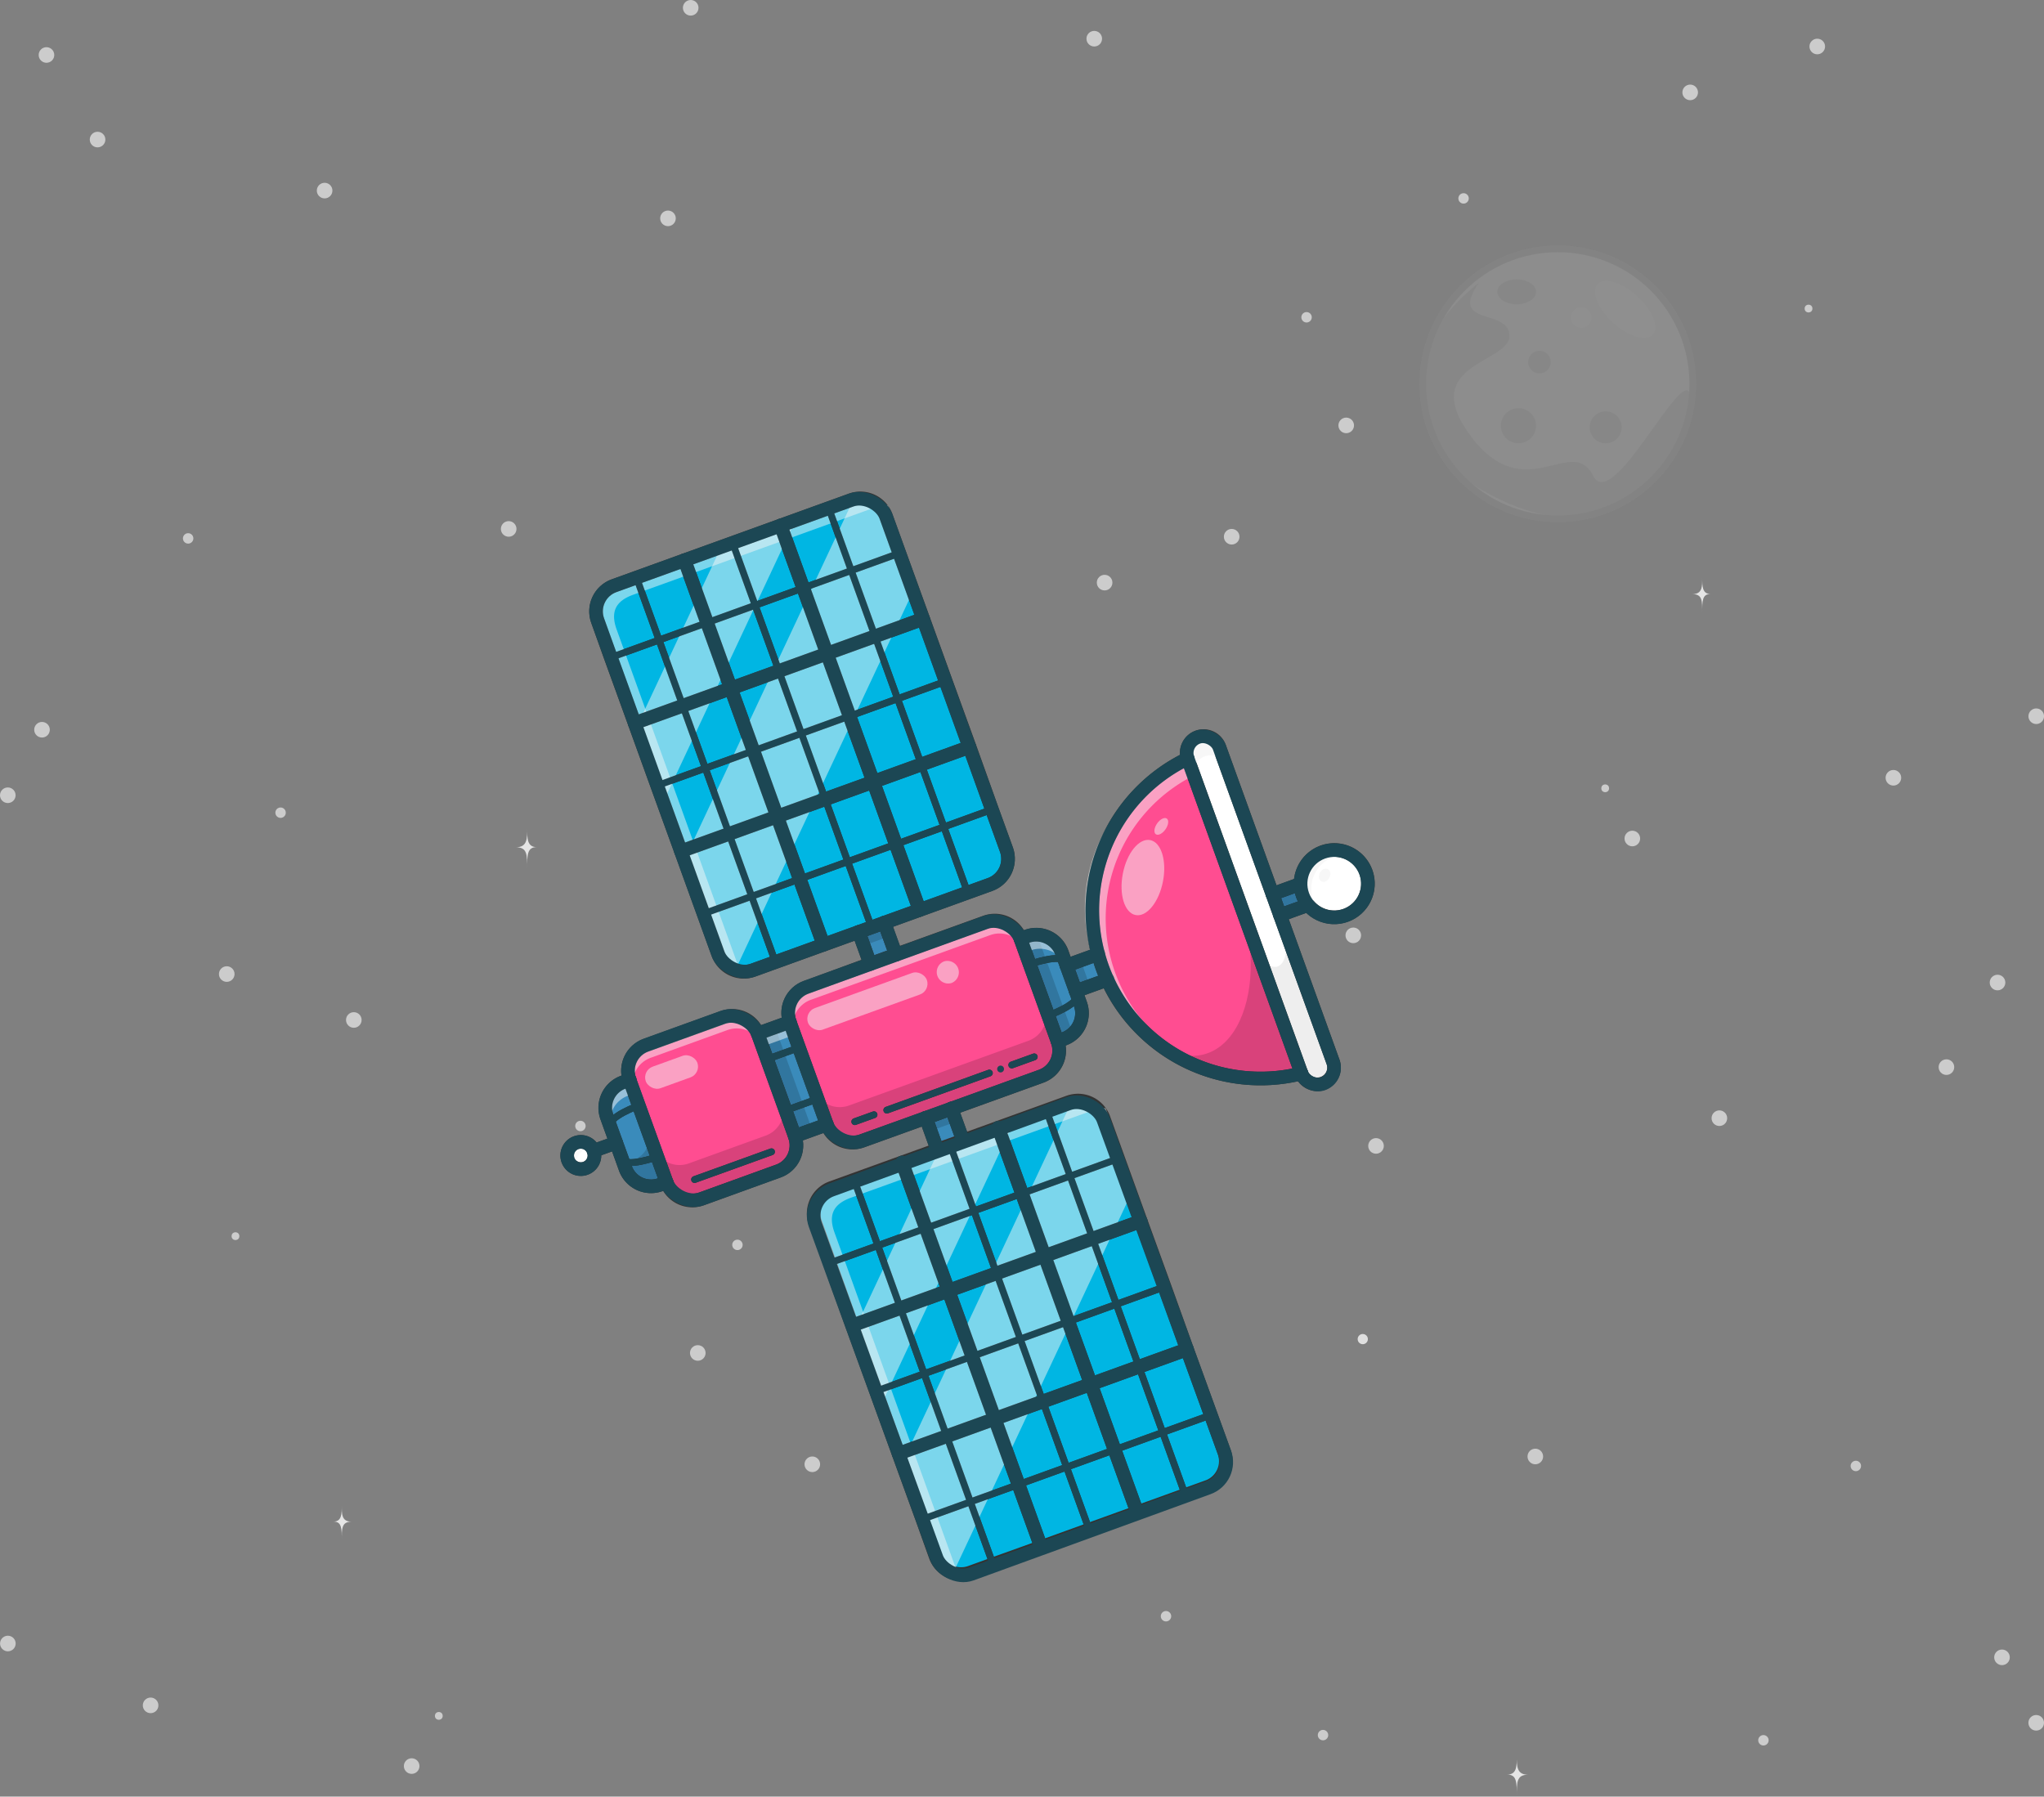 <svg xmlns="http://www.w3.org/2000/svg" viewBox="0 0 600 527.4">
  <rect x="0" y="0" width="600" height="527.4" fill="#808080" stroke="none"/>
  <defs>
    <style>
      .cls-3,.cls-5{opacity:.15}
      .cls-13,.cls-14,.cls-18,.cls-19{fill:none;stroke-linecap:round;stroke-linejoin:round}
      .cls-14,.cls-19{stroke-width:2px}
      .cls-5,.cls-9{fill:#fff}
      .cls-7{opacity:.75}
      .cls-7,.cls-8{fill:#e5e5e5}
      .cls-10{fill:#3a8bbb}
      .cls-11{fill:#ff4d91}
      .cls-12{fill:#00b6e3}
      .cls-13,.cls-14{stroke:#333}
      .cls-13,.cls-18{stroke-width:4px}
      .cls-15,.cls-17{fill:#f7f7f7}
      .cls-15{opacity:.5}
      .cls-18,.cls-19{stroke:#1c4754}
    </style>
  </defs>
  <g id="back">
    <g opacity=".2">
      <circle cx="457.28" cy="112.68" r="39.63" fill="#c4c4c4"/>
      <ellipse class="cls-3" cx="445.21" cy="85.67" rx="5.7" ry="3.67"/>
      <circle class="cls-3" cx="451.9" cy="106.3" r="3.34"/>
      <circle class="cls-3" cx="445.73" cy="124.98" r="5.17"/>
      <circle class="cls-3" cx="471.34" cy="125.45" r="4.71"/>
      <path class="cls-3" d="M542.83 118.87c-9.36 13.2 8.59 7.51 8.84 15.69s-27.25 8.17-11.39 29.48 29.73-.74 35.92 11.64 30.27-41.53 28.64-19.82c-8.92 30.8-34.22 44.84-70.88 17.71-17.47-27.24-4.67-43.67 8.87-54.7z" transform="translate(-108.56 -36.06)"/>
      <circle cx="457.28" cy="112.68" r="39.63" stroke-width="2" stroke="#939393" fill="none" stroke-linecap="round" stroke-linejoin="round"/>
      <ellipse class="cls-5" cx="585.62" cy="126.93" rx="5.26" ry="10.96" transform="rotate(-47.58 490.408 232.029)"/>
      <circle class="cls-5" cx="464.16" cy="93.22" r="3.02"/>
    </g>
    <circle cx="400.03" cy="393.1" r="1.5" opacity=".75" fill="#fff"/>
    <circle class="cls-7" cx="533.44" cy="13.65" r="2.29"/>
    <circle class="cls-7" cx="555.79" cy="228.32" r="2.29"/>
    <circle class="cls-7" cx="706.27" cy="246.26" r="2.29" transform="rotate(-33.32 591.838 409.618)"/>
    <circle class="cls-7" cx="13.64" cy="16.14" r="2.29"/>
    <circle class="cls-7" cx="28.64" cy="40.97" r="2.29"/>
    <circle class="cls-7" cx="202.75" cy="2.29" r="2.29"/>
    <circle class="cls-7" cx="95.29" cy="55.95" r="2.29"/>
    <circle class="cls-7" cx="196.08" cy="64.1" r="2.29"/>
    <circle class="cls-7" cx="321.21" cy="11.36" r="2.29"/>
    <circle class="cls-7" cx="429.62" cy="58.24" r="1.53"/>
    <circle class="cls-7" cx="496.14" cy="27.12" r="2.29"/>
    <circle class="cls-7" cx="471.19" cy="231.41" r="1.14"/>
    <circle class="cls-7" cx="479.16" cy="246.15" r="2.29"/>
    <circle class="cls-7" cx="530.88" cy="90.58" r="1.14"/>
    <circle class="cls-7" cx="55.23" cy="158.05" r="1.53"/>
    <circle class="cls-7" cx="82.36" cy="238.57" r="1.53"/>
    <circle class="cls-7" cx="2.29" cy="233.45" r="2.29"/>
    <circle class="cls-7" cx="12.33" cy="214.22" r="2.29"/>
    <circle class="cls-7" cx="383.53" cy="93.14" r="1.53"/>
    <circle class="cls-7" cx="395.17" cy="124.88" r="2.29"/>
    <path class="cls-8" d="M266.1 284.74c-2.81 0-2.8 2.26-2.8 6.43 0-4.18.09-6.39-3.31-6.39 3.4 0 3.31-2.61 3.31-5.52 0 2.91 0 5.48 2.8 5.48zM610.68 210.43c-2.46 0-2.45 2-2.45 5.63 0-3.65.08-5.59-2.9-5.59 3 0 2.9-2.29 2.9-4.83.01 2.54.01 4.79 2.45 4.79z" transform="translate(-108.56 -36.06)"/>
    <circle class="cls-7" cx="361.55" cy="157.56" r="2.29"/>
    <circle class="cls-7" cx="149.32" cy="155.27" r="2.29"/>
    <circle class="cls-7" cx="257.73" cy="202.15" r="1.53"/>
    <circle class="cls-7" cx="324.25" cy="171.03" r="2.29"/>
    <circle class="cls-7" cx="211.64" cy="237.05" r="1.53"/>
    <circle class="cls-7" cx="66.56" cy="285.94" r="2.29"/>
    <circle class="cls-7" cx="44.21" cy="500.62" r="2.29"/>
    <circle class="cls-7" cx="110.85" cy="518.56" r="2.29" transform="rotate(-56.68 23.117 601.136)"/>
    <circle class="cls-7" cx="586.36" cy="288.43" r="2.29"/>
    <circle class="cls-7" cx="571.36" cy="313.26" r="2.29"/>
    <circle class="cls-7" cx="397.25" cy="274.58" r="2.29"/>
    <circle class="cls-7" cx="504.71" cy="328.25" r="2.29"/>
    <circle class="cls-7" cx="403.92" cy="336.39" r="2.29"/>
    <circle class="cls-7" cx="278.79" cy="283.65" r="2.29"/>
    <circle class="cls-7" cx="170.38" cy="330.54" r="1.53"/>
    <circle class="cls-7" cx="103.86" cy="299.42" r="2.29"/>
    <circle class="cls-7" cx="128.81" cy="503.71" r="1.14"/>
    <circle class="cls-7" cx="120.84" cy="518.44" r="2.29"/>
    <circle class="cls-7" cx="69.12" cy="362.88" r="1.14"/>
    <circle class="cls-7" cx="544.77" cy="430.34" r="1.53"/>
    <circle class="cls-7" cx="517.64" cy="510.87" r="1.53"/>
    <circle class="cls-7" cx="597.71" cy="505.74" r="2.29"/>
    <circle class="cls-7" cx="587.67" cy="486.52" r="2.29"/>
    <circle class="cls-7" cx="216.47" cy="365.44" r="1.53"/>
    <circle class="cls-7" cx="204.83" cy="397.17" r="2.29"/>
    <path class="cls-8" d="M551 557c2.81 0 2.8 2.26 2.8 6.43 0-4.18-.09-6.39 3.31-6.39-3.4 0-3.31-2.61-3.31-5.52.02 2.94.02 5.48-2.8 5.48zM206.44 482.73c2.46 0 2.45 2 2.45 5.63 0-3.65-.08-5.59 2.9-5.59-3 0-2.9-2.29-2.9-4.83-.01 2.54-.01 4.79-2.45 4.79z" transform="translate(-108.56 -36.06)"/>
    <circle class="cls-7" cx="238.45" cy="429.85" r="2.29"/>
    <circle class="cls-7" cx="450.68" cy="427.56" r="2.29"/>
    <circle class="cls-7" cx="342.27" cy="474.45" r="1.53"/>
    <circle class="cls-7" cx="275.75" cy="443.33" r="2.29"/>
    <circle class="cls-7" cx="388.36" cy="509.35" r="1.53"/>
  </g>
  <g id="satellite">
    <g id="color">
      <path class="cls-9" d="M496.86 286.16a9.88 9.88 0 1 1-4.39 15.41 9.79 9.79 0 0 1-2.12-5.87 9.86 9.86 0 0 1 6.51-9.54z" transform="translate(-108.56 -36.06)"/>
      <path class="cls-10" d="M489.82 295.71h.53a9.79 9.79 0 0 0 2.12 5.87l-.41.33-7.74 2.8-2.24-6.19z" transform="translate(-108.56 -36.06)"/>
      <path class="cls-9" d="M490.6 351.18l-33.39-92.43a4.94 4.94 0 0 1 6.74-6.15 4.89 4.89 0 0 1 2.55 2.79l15.58 43.12 2.24 6.19 15.58 43.12a4.94 4.94 0 0 1-9.29 3.36z" transform="translate(-108.56 -36.06)"/>
      <path class="cls-11" d="M457.21 258.75l33.39 92.43a49.39 49.39 0 0 1-57.28-28.06c-.44-1-.84-2-1.22-3.05s-.72-2.08-1-3.13a49.39 49.39 0 0 1 26.11-58.19z" transform="translate(-108.56 -36.06)"/>
      <path class="cls-10" d="M431 316.1h.13c.36 1.27.78 2.54 1.23 3.8s.94 2.5 1.48 3.71l-.12.05-9.41 3.4-2.72-7.52zM424.67 328l1 2.82a8 8 0 0 1-4.8 10.18l-1.88.68-2.72-7.52s9.41-3.4 8.39-6.22z" transform="translate(-108.56 -36.06)"/>
      <path class="cls-10" d="M424.33 327l.34.94c1 2.82-8.39 6.22-8.39 6.22l-5.44-15s9.41-3.4 10.42-.58l.34.94z" transform="translate(-108.56 -36.06)"/>
      <path class="cls-10" d="M420.25 315.74l1 2.82c-1-2.82-10.42.58-10.42.58l-2.72-7.52 1.88-.68a8 8 0 0 1 10.26 4.8z" transform="translate(-108.56 -36.06)"/>
      <path class="cls-12" d="M464 451.46l3.91 10.82a8 8 0 0 1-4.81 10.24l-6.58 2.38-6.63-18.34z" transform="translate(-108.56 -36.06)"/>
      <path class="cls-12" transform="rotate(-19.86 296.27 736.454)" d="M445.92 434.12h15v20.5h-15z"/>
      <path class="cls-12" transform="rotate(-19.86 289.464 717.66)" d="M439.12 415.81h15v19.5h-15z"/>
      <path class="cls-12" d="M334.84 358.5l6.97 19.28-14.11 5.09-6.96-19.28 14.1-5.09z"/>
      <path class="cls-12" transform="rotate(-19.86 275.861 680.015)" d="M425.54 378.19h14.99v19.5h-14.99z"/>
      <path class="cls-12" d="M432.53 364.46l4.25 11.76-14.1 5.09-7-19.28 6.57-2.38a8 8 0 0 1 10.28 4.81zM399.74 273.71l4.26 11.75a8 8 0 0 1-4.81 10.24l-6.58 2.38-7-19.28z" transform="translate(-108.56 -36.06)"/>
      <path class="cls-12" transform="rotate(-19.86 232.178 559.128)" d="M381.87 257.33h15v19.5h-15z"/>
      <path class="cls-12" transform="rotate(-19.86 225.4 540.339)" d="M375.07 238.02h15v20.5h-15z"/>
      <path class="cls-12" transform="rotate(-19.86 218.599 521.516)" d="M368.28 219.71h15v19.5h-15z"/>
      <path class="cls-12" transform="rotate(-19.86 211.798 502.694)" d="M361.48 200.4h15v20.5h-15z"/>
      <path class="cls-12" d="M368.65 187.65l3.91 10.82-14.11 5.1-6.63-18.34 6.58-2.38a8 8 0 0 1 10.25 4.8z" transform="translate(-108.56 -36.06)"/>
      <path class="cls-11" d="M416.27 334.19l2.72 7.52a8 8 0 0 1-4.81 10.29l-26.33 9.51-7.52 2.72-18.81 6.77a8 8 0 0 1-10.24-4.81l-2.72-7.52-5.44-15-2.72-7.52a8 8 0 0 1 4.81-10.24L364 319l7.52-2.72 26.33-9.51a8 8 0 0 1 10.24 4.81l2.72 7.52z" transform="translate(-108.56 -36.06)"/>
      <path class="cls-12" transform="rotate(-19.86 254.947 666.316)" d="M404.63 363.97h15.01v20.5h-15.01z"/>
      <path class="cls-12" transform="rotate(-19.86 261.753 685.11)" d="M411.43 383.28h15.01v19.5h-15.01z"/>
      <path class="cls-12" d="M320.74 363.59l6.96 19.28-14.11 5.1-6.96-19.28 14.11-5.1z"/>
      <path class="cls-12" transform="rotate(-19.86 275.355 722.755)" d="M425.02 420.91h15v19.5h-15z"/>
      <path class="cls-12" transform="rotate(-19.86 282.156 741.578)" d="M431.81 439.22h15v20.5h-15z"/>
      <path class="cls-12" transform="rotate(-19.86 288.934 760.367)" d="M438.61 458.53h15v19.5h-15z"/>
      <path class="cls-12" transform="rotate(-19.86 224.87 583.046)" d="M374.56 280.74h15v20.5h-15z"/>
      <path class="cls-12" transform="rotate(-19.86 218.064 564.252)" d="M367.76 262.43h15v19.5h-15z"/>
      <path class="cls-12" transform="rotate(-19.86 211.292 545.434)" d="M360.97 243.12h15v20.5h-15z"/>
      <path class="cls-12" transform="rotate(-19.86 204.49 526.611)" d="M354.17 224.81h15v19.5h-15z"/>
      <path class="cls-12" transform="rotate(-19.86 197.69 507.789)" d="M347.37 205.5h15V226h-15z"/>
      <path class="cls-12" transform="rotate(-19.86 190.883 488.994)" d="M340.58 187.19h15v19.5h-15z"/>
      <path class="cls-12" transform="rotate(-19.86 274.825 765.462)" d="M424.5 463.62h15v19.5h-15z"/>
      <path class="cls-12" transform="rotate(-19.86 268.048 746.673)" d="M417.71 444.31h15v20.5h-15z"/>
      <path class="cls-12" transform="rotate(-19.86 261.247 727.85)" d="M410.91 426h15v19.5h-15z"/>
      <path class="cls-12" d="M306.63 368.69l6.96 19.28-14.11 5.1-6.95-19.29 14.1-5.09z"/>
      <path class="cls-12" transform="rotate(-19.86 247.644 690.205)" d="M397.33 388.38h14.99v19.5h-14.99z"/>
      <path class="cls-12" d="M293.03 331.07l6.97 19.28-14.1 5.09-6.96-19.28 3.75-1.35 10.34-3.74zM262.96 247.84l6.97 19.28-10.35 3.74-3.76 1.35-6.97-19.28 14.11-5.09z"/>
      <path class="cls-12" transform="rotate(-19.86 203.956 569.347)" d="M353.65 267.53h15v19.5h-15z"/>
      <path class="cls-12" transform="rotate(-19.86 197.183 550.529)" d="M346.86 248.22h15v20.5h-15z"/>
      <path class="cls-12" transform="rotate(-19.86 190.382 531.706)" d="M340.06 229.91h15v19.5h-15z"/>
      <path class="cls-12" transform="rotate(-19.86 183.575 512.912)" d="M333.27 210.6h15v20.5h-15z"/>
      <path class="cls-12" transform="rotate(-19.86 176.774 494.09)" d="M326.47 192.29h15v19.5h-15z"/>
      <path class="cls-10" d="M279.29 325.4l3.4 9.41-3.75 1.35-3.77 1.37-3.4-9.41 7.52-2.72zM259.58 270.86l3.4 9.4-7.52 2.72-3.4-9.41 3.76-1.36 3.76-1.35z"/>
      <path class="cls-12" d="M278.94 336.16l6.96 19.28-14.11 5.11-6.97-19.29 10.35-3.73 3.77-1.37z"/>
      <path class="cls-12" transform="rotate(-19.86 233.53 695.329)" d="M383.21 393.48h15.01v19.5h-15.01z"/>
      <path class="cls-12" d="M292.53 373.78l6.95 19.29-14.1 5.1-6.97-19.29 14.12-5.1z"/>
      <path class="cls-12" transform="rotate(-19.86 247.138 732.945)" d="M396.8 431.1h15v19.5h-15z"/>
      <path class="cls-12" transform="rotate(-20 252.65 751.32)" d="M403.6 449.41h15v20.5h-15z"/>
      <path class="cls-12" transform="rotate(-19.86 260.717 770.557)" d="M410.39 468.72h15v19.5h-15z"/>
      <path class="cls-12" d="M248.85 252.93l6.97 19.28-3.76 1.36-10.35 3.74-6.96-19.28 14.1-5.1z"/>
      <path class="cls-12" transform="rotate(-19.86 189.847 574.442)" d="M339.55 272.62h15v19.5h-15z"/>
      <path class="cls-12" transform="rotate(-19.86 183.046 555.619)" d="M332.75 253.31h15v20.5h-15z"/>
      <path class="cls-12" transform="rotate(-19.86 176.273 536.801)" d="M325.96 235h15v19.5h-15z"/>
      <path class="cls-12" transform="rotate(-20 168.584 517.691)" d="M319.16 215.69h15v20.5h-15z"/>
      <path class="cls-12" transform="rotate(-19.86 162.666 499.184)" d="M312.36 197.38h15v19.5h-15z"/>
      <path class="cls-12" transform="rotate(-19.86 246.603 775.68)" d="M396.29 473.82h15v19.5h-15z"/>
      <path class="cls-12" transform="rotate(-19.86 239.83 756.863)" d="M389.49 454.51h15v20.5h-15z"/>
      <path class="cls-12" transform="rotate(-19.86 233.03 738.04)" d="M382.69 436.2h15v19.5h-15z"/>
      <path class="cls-12" d="M278.41 378.88l6.97 19.29-14.11 5.09-6.96-19.28 14.1-5.1z"/>
      <path class="cls-12" transform="rotate(-19.86 219.422 700.424)" d="M369.11 398.57h14.99v19.5h-14.99z"/>
      <path class="cls-12" transform="rotate(-19.86 212.62 681.6)" d="M362.32 379.26h14.99v20.5h-14.99z"/>
      <path class="cls-12" transform="rotate(-19.86 182.54 598.36)" d="M332.24 296.03h15v20.5h-15z"/>
      <path class="cls-12" transform="rotate(-19.86 175.738 579.537)" d="M325.44 277.72h15v19.5h-15z"/>
      <path class="cls-12" transform="rotate(-19.86 168.937 560.714)" d="M318.64 258.41h15v20.5h-15z"/>
      <path class="cls-12" transform="rotate(-19.86 162.16 541.925)" d="M311.85 240.1h15v19.5h-15z"/>
      <path class="cls-12" transform="rotate(-19.86 155.358 523.102)" d="M305.05 220.79h15v20.5h-15z"/>
      <path class="cls-12" transform="rotate(-19.86 148.557 504.28)" d="M298.26 202.48h15v19.5h-15z"/>
      <path class="cls-12" d="M359.28 382.42l7 19.28-14.11 5.1-4.29-11.8a8 8 0 0 1 4.81-10.24z" transform="translate(-108.56 -36.06)"/>
      <path class="cls-12" d="M257.69 365.64l6.62 18.34-14.11 5.1-6.63-18.34h.01l14.11-5.1zM264.31 383.98l6.96 19.28-14.11 5.1-6.96-19.28 14.11-5.1z"/>
      <path class="cls-12" transform="rotate(-19.86 218.92 743.135)" d="M368.59 441.29h15v19.5h-15z"/>
      <path class="cls-12" transform="rotate(-20 224.448 761.461)" d="M375.38 459.6h15v20.5h-15z"/>
      <path class="cls-12" d="M393.42 476.94l6.58 18.34-6.58 2.38a8 8 0 0 1-10.24-4.81L379.31 482zM329.2 299.19l7 19.28-6.58 2.38a8 8 0 0 1-10.28-4.85l-4.25-11.76z" transform="translate(-108.56 -36.06)"/>
      <path class="cls-12" transform="rotate(-19.86 161.63 584.632)" d="M311.33 282.82h15v19.5h-15z"/>
      <path class="cls-12" transform="rotate(-19.86 154.829 565.809)" d="M304.54 263.51h15v20.5h-15z"/>
      <path class="cls-12" transform="rotate(-19.86 148.05 547.02)" d="M297.74 245.2h15v19.5h-15z"/>
      <path class="cls-12" transform="rotate(-19.86 141.25 528.197)" d="M290.94 225.89h15v20.5h-15z"/>
      <path class="cls-12" d="M295.39 205.61l6.61 18.34-14.09 5.05-3.91-10.77a8 8 0 0 1 4.81-10.23z" transform="translate(-108.56 -36.06)"/>
      <path class="cls-10" transform="rotate(-19.86 188.017 656.188)" d="M340.21 360.11h10v8h-10z"/>
      <path class="cls-10" transform="rotate(-19.86 183.957 644.91)" d="M336.13 344.83h10v16h-10z"/>
      <path class="cls-10" transform="rotate(-19.86 179.868 633.627)" d="M332.06 337.54h10v8h-10z"/>
      <path class="cls-11" d="M339.15 362l2.72 7.52a8 8 0 0 1-4.81 10.24L314.49 388a8 8 0 0 1-10.24-4.81l-2.72-7.52-5.44-15-2.72-7.52a8 8 0 0 1 4.81-10.24l22.57-8.16a8 8 0 0 1 10.25 4.73l2.72 7.52z" transform="translate(-108.56 -36.06)"/>
      <path class="cls-10" d="M301.53 375.64l2.72 7.52-1.88.68a8 8 0 0 1-10.24-4.84l-1-2.82c1 2.82 10.4-.54 10.4-.54z" transform="translate(-108.56 -36.06)"/>
      <path class="cls-10" d="M296.09 360.59l5.44 15s-9.41 3.4-10.42.58l-1.7-4.7-1.7-4.7c-1.02-2.77 8.38-6.18 8.38-6.18z" transform="translate(-108.56 -36.06)"/>
      <path class="cls-10" d="M293.38 353.07l2.72 7.52s-9.41 3.4-8.39 6.22l-1-2.82a8 8 0 0 1 4.81-10.24z" transform="translate(-108.56 -36.06)"/>
      <path class="cls-9" d="M277.7 371.49a4 4 0 1 1-2.4 5.12 4 4 0 0 1 2.4-5.12z" transform="translate(-108.56 -36.06)"/>
      <path class="cls-13" d="M419 341.71a8 8 0 0 1-4.82 10.29l-26.33 9.51-7.52 2.72-18.81 6.77a8 8 0 0 1-10.24-4.81l-2.72-7.52-5.44-15-2.72-7.52a8 8 0 0 1 4.81-10.24L364 319l7.52-2.72 26.33-9.51a8 8 0 0 1 10.24 4.81l2.72 7.52 5.44 15zM341.87 369.57a8 8 0 0 1-4.81 10.24L314.49 388a8 8 0 0 1-10.24-4.81l-2.72-7.52-5.44-15-2.72-7.52a8 8 0 0 1 4.81-10.24l22.57-8.16a8 8 0 0 1 10.25 4.73l2.72 7.52 5.44 15z" transform="translate(-108.56 -36.06)"/>
      <path class="cls-13" d="M222.44 303.41l9.4-3.39M233.31 333.51l9.4-3.4"/>
      <path class="cls-13" d="M304.25 383.16l-1.88.68a8 8 0 0 1-10.24-4.84l-1-2.82-1.7-4.7-1.7-4.7-1-2.82a8 8 0 0 1 4.81-10.24l1.88-.68M419 341.71l1.88-.68a8 8 0 0 0 4.82-10.25l-1-2.82-.34-.94-2.72-7.52-.34-.94-1-2.82a8 8 0 0 0-10.3-4.81l-1.88.68M282.82 373.89a4 4 0 1 1-5.12-2.4 4 4 0 0 1 5.12 2.4z" transform="translate(-108.56 -36.06)"/>
      <path class="cls-13" d="M174.26 337.83l6.59-2.38"/>
      <path class="cls-13" d="M484.31 304.7l15.58 43.12a4.94 4.94 0 0 1-9.29 3.36l-33.39-92.43a4.94 4.94 0 0 1 6.74-6.15 4.89 4.89 0 0 1 2.55 2.79l15.58 43.12z" transform="translate(-108.56 -36.06)"/>
      <path class="cls-13" d="M490.61 351.17a49.39 49.39 0 0 1-57.28-28.06c-.44-1-.84-2-1.22-3.05s-.72-2.08-1-3.13a49.39 49.39 0 0 1 26.12-58.19" transform="translate(-108.56 -36.06)"/>
      <path class="cls-13" d="M325.17 287.56l-9.4 3.4M322.45 280.04l-9.4 3.4M383.5 265.84l-7.75 2.8M381.26 259.65l-7.74 2.8"/>
      <path class="cls-13" d="M490.35 295.7a9.88 9.88 0 1 1 2.12 5.87 9.79 9.79 0 0 1-2.12-5.87z" transform="translate(-108.56 -36.06)"/>
      <path class="cls-14" d="M225.15 310.94l9.41-3.4M230.59 325.99l9.41-3.4"/>
      <path class="cls-14" d="M296.09 360.59s-9.41 3.4-8.39 6.22M301.53 375.64s-9.41 3.4-10.42.58M410.84 319.13s9.41-3.4 10.42-.58M416.27 334.19s9.41-3.4 8.39-6.22" transform="translate(-108.56 -36.06)"/>
      <path class="cls-13" d="M262.98 280.26l-3.4-9.41M255.46 282.98l-3.4-9.41"/>
      <path class="cls-13" d="M399.74 273.71l4.26 11.75a8 8 0 0 1-4.81 10.24l-6.58 2.38-14.11 5.1-10.35 3.74-3.76 1.36-3.76 1.36-10.35 3.74-14.11 5.1-6.58 2.38a8 8 0 0 1-10.25-4.86l-4.25-11.76-6.63-18.34-7-19.28-6.63-18.34-7-19.28-3.83-10.77a8 8 0 0 1 4.81-10.23l6.58-2.38 14.11-5.1 14.11-5.1 14.11-5.1 14.11-5.1 6.58-2.38a8 8 0 0 1 10.24 4.81l3.91 10.82 7 19.28 6.63 18.34 7 19.28z" transform="translate(-108.56 -36.06)"/>
      <path class="cls-13" d="M200.94 164.45l6.62 18.34 6.97 19.28 6.63 18.34 6.96 19.28 6.63 18.34 6.96 19.28M229.15 154.26l6.63 18.34 6.97 19.28 6.62 18.34 6.97 19.28 6.62 18.34 6.97 19.28"/>
      <path class="cls-13" d="M199.91 249.88l14.1-5.09 14.11-5.1 14.11-5.1 14.11-5.09 14.1-5.1 14.11-5.1M186.31 212.26l14.11-5.09 14.11-5.1 14.11-5.1 14.11-5.09 14.1-5.1 14.11-5.1"/>
      <path class="cls-14" d="M291.18 237.64l-14.11 5.1-14.11 5.1-14.11 5.09-14.1 5.1-14.11 5.1-14.11 5.09"/>
      <path class="cls-14" d="M215.05 159.35l6.62 18.34 6.97 19.28 6.62 18.34 6.97 19.28 6.62 18.34 6.97 19.28M243.26 149.16l6.63 18.34 6.96 19.28 6.63 18.34 6.96 19.28 6.63 18.34 6.97 19.28M186.83 169.55l6.63 18.34 6.96 19.28 6.63 18.34 6.96 19.28 6.63 18.34 6.97 19.28"/>
      <path class="cls-14" d="M277.59 200.02l-14.11 5.1-14.11 5.1-14.11 5.09-14.1 5.1-14.11 5.1-14.11 5.09M263.99 162.4l-14.1 5.1-14.11 5.1-14.11 5.09-14.11 5.1-14.1 5.1-14.11 5.09M256.56 327.24l-5.64 2.03M290.42 315l-30.1 10.88M303.59 310.25l-6.59 2.38M226.47 338.11l-22.58 8.15"/>
      <path class="cls-13" d="M271.77 328.12l3.39 9.41M279.29 325.4l3.4 9.41"/>
      <path class="cls-13" d="M352.13 406.8l-4.25-11.8a8 8 0 0 1 4.81-10.24l6.59-2.38 14.1-5.09 10.35-3.74 3.77-1.36 3.75-1.36 10.35-3.74 14.12-5.1 6.57-2.38a8 8 0 0 1 10.24 4.81l4.25 11.76 6.63 18.34 7 19.28 6.59 18.38 7 19.28 3.91 10.82a8 8 0 0 1-4.81 10.24l-6.58 2.38-14.15 5.1-14.11 5.1-14.11 5.1-14.15 5.08-6.58 2.38a8 8 0 0 1-10.24-4.81L379.31 482l-7-19.28-6.63-18.34-7-19.28z" transform="translate(-108.56 -36.06)"/>
      <path class="cls-13" d="M333.81 443.93l-6.63-18.34-6.96-19.28-6.63-18.34-6.96-19.28-6.63-18.34-6.97-19.28"/>
      <path class="cls-13" d="M334.84 358.5l-14.1 5.09-14.11 5.1-14.1 5.09-14.12 5.1-14.1 5.1-14.11 5.1M348.43 396.12l-14.11 5.09-14.1 5.1-14.11 5.1L292 416.5l-14.11 5.1-14.1 5.1"/>
      <path class="cls-14" d="M243.58 370.74l14.11-5.1 14.1-5.09 14.11-5.11 14.1-5.09 14.12-5.1 14.09-5.09.01-.01"/>
      <path class="cls-14" d="M319.7 449.03l-6.62-18.34-6.97-19.28-6.63-18.34-6.95-19.29-6.63-18.34-6.96-19.28M291.49 459.22l-6.63-18.34-6.97-19.28-6.62-18.34-6.96-19.28-6.62-18.34-6.97-19.28M347.92 438.83l-6.63-18.34-6.97-19.28-6.62-18.34-6.96-19.28-6.62-18.34-6.97-19.28"/>
      <path class="cls-14" d="M257.16 408.36l14.11-5.1 14.11-5.09 14.1-5.1 14.11-5.1 14.11-5.1 14.11-5.09M270.75 445.98l14.11-5.1 14.11-5.09 14.11-5.1 14.1-5.1 14.11-5.1 14.11-5.09"/>
      <path class="cls-13" d="M305.59 454.13l-6.62-18.34L292 416.5l-6.62-18.33-6.97-19.29-6.62-18.33-6.97-19.29"/>
    </g>
    <g id="shadows">
      <path class="cls-15" d="M456.28 346.13a46.94 46.94 0 0 1 2.57-87.93l1.63 4.79a46.95 46.95 0 0 0-4.2 83.14z" transform="translate(-108.56 -36.06)"/>
      <ellipse class="cls-15" cx="444.06" cy="293.7" rx="11.21" ry="6" transform="rotate(-79.01 367.89 341.5)"/>
      <ellipse class="cls-15" cx="449.45" cy="278.66" rx="2.81" ry="1.5" transform="rotate(-55.09 360.594 364.696)"/>
      <path class="cls-3" d="M472.51 301.09c9.51 26.32-2.84 57.47-27.5 39.69 0 0 23.11 18.52 45.59 10.4z" transform="translate(-108.56 -36.06)"/>
      <path d="M476.84 313.09c4.34 12 13.25 7.61 7.33-8.77l16.18 44.78c2.19 6.05-7.33 8.76-9.52 2.7z" transform="translate(-108.56 -36.06)" opacity=".07"/>
      <path class="cls-17" d="M460.53 253.39a4.94 4.94 0 0 0-3 6.32l1.68 4.64a4.94 4.94 0 0 1 9.29-3.36l-1.68-4.64a4.94 4.94 0 0 0-6.29-2.96zM505.93 287.4a9.87 9.87 0 0 0-8.26 17.6 9.88 9.88 0 1 1 8.26-17.6z" transform="translate(-108.56 -36.06)"/>
      <path class="cls-3" transform="rotate(-19.86 329.59 592.371)" d="M482.97 297.03h7.58v6.58h-7.58z"/>
      <ellipse class="cls-17" cx="497.38" cy="292.98" rx="2.03" ry="1.57" transform="rotate(-62.83 413.6 363.822)"/>
      <rect class="cls-15" x="344.65" y="326.6" width="37.09" height="6.73" rx="3.37" ry="3.37" transform="rotate(-19.86 206.004 622.042)"/>
      <path class="cls-15" d="M387.82 324.65l.23-.08a3.37 3.37 0 0 1-4.31-2 3.37 3.37 0 0 1 2-4.31l-.23.08a3.37 3.37 0 0 1 4.31 2 3.37 3.37 0 0 1-2 4.31z" transform="translate(-108.56 -36.06)"/>
      <rect class="cls-15" x="297.67" y="347.37" width="16.09" height="6.73" rx="3.37" ry="3.37" transform="rotate(-19.86 148.499 642.823)"/>
      <path class="cls-15" d="M278.14 379.32c-1.19-2.32-.05-5.78 4.09-6.35-6.94-4.58-8.77 5.43-4.09 6.35zM286.43 363.28a8 8 0 0 1 4.81-10.28l1.88-.68 1.7 4.7-1.88.68a8 8 0 0 0-4.81 10.3zM407.78 310.67l1.7 4.7a8 8 0 0 0-10.24-4.81l-52.67 19a8 8 0 0 0-4.81 10.24l-1.7-4.7a8 8 0 0 1 4.81-10.24l52.67-19a8 8 0 0 1 10.24 4.81z" transform="translate(-108.56 -36.06)"/>
      <path class="cls-15" d="M330.66 338.54l1.7 4.7a8 8 0 0 0-10.24-4.81l-22.57 8.16a8 8 0 0 0-4.81 10.24l-1.7-4.7a8 8 0 0 1 4.81-10.24l22.57-8.16a8 8 0 0 1 10.24 4.81z" transform="translate(-108.56 -36.06)"/>
      <path class="cls-3" transform="rotate(-19.86 181.282 645.56)" d="M335.31 337.77h6.33v31.42h-6.33z"/>
      <path class="cls-3" d="M290 374.53c2 5.49 11.19.21 8.7-6.69l6.11 16.7S292.59 390 290 374.53z" transform="translate(-108.56 -36.06)"/>
      <path class="cls-3" transform="rotate(-19.86 258.332 617.721)" d="M412.7 309.93h5.62v31.41h-5.62z"/>
      <path class="cls-3" transform="rotate(-20 226.597 656.782)" d="M380.66 362.68h8.5v4.83h-8.5z"/>
      <path class="cls-3" transform="rotate(-19.86 207.783 602.131)" d="M360.15 307.68h9.62v4.75h-9.62z"/>
      <path class="cls-3" transform="rotate(-19.86 267.535 614.417)" d="M422.22 318.61h5v7.5h-5z"/>
      <path class="cls-15" d="M367.34 185.07a7.87 7.87 0 0 0-3.34.45l-69.6 25.14c-5.29 1.91-6.65 5.15-4.81 10.24l35.34 97.81a7.87 7.87 0 0 0 1.79 2.85 8 8 0 0 1-6.91-5.26l-35.33-97.8a8 8 0 0 1 4.81-10.24l69.6-25.14a8 8 0 0 1 8.45 1.95z" transform="translate(-108.56 -36.06)"/>
      <path class="cls-15" d="M211.43 161.1l-25.35 54.03 7.89 21.84 39.61-84.42-22.15 8.55zM250.32 147.05l-49.48 105.47 10.06 27.86 4.87 4.56 53.22-113.43-8.37-23.17-10.3-1.29z"/>
      <path class="cls-15" d="M431.28 362.07a7.87 7.87 0 0 0-3.34.45l-69.6 25.14c-5.29 1.91-6.65 5.15-4.81 10.24l35.34 97.81a7.87 7.87 0 0 0 1.79 2.85 8 8 0 0 1-6.91-5.26l-35.33-97.8a8 8 0 0 1 4.81-10.24l69.6-25.14a8 8 0 0 1 8.45 1.95z" transform="translate(-108.56 -36.06)"/>
      <path class="cls-15" d="M275.38 338.1l-25.35 54.03 7.89 21.84 39.61-84.42-22.15 8.55zM314.27 324.05l-49.48 105.47 10.06 27.86 4.86 4.56 53.23-113.43-8.38-23.17-10.29-1.29z"/>
      <path class="cls-3" d="M415.25 331.36l3.4 9.41a8 8 0 0 1-4.81 10.23l-52.67 19a8 8 0 0 1-10.24-4.81l-3.4-9.41a8 8 0 0 0 10.24 4.81l52.67-19a8 8 0 0 0 4.81-10.23zM338.13 359.23l3.4 9.41a8 8 0 0 1-4.81 10.24L314.15 387a8 8 0 0 1-10.24-4.81l-3.4-9.41a8 8 0 0 0 10.24 4.81l22.57-8.16a8 8 0 0 0 4.81-10.2z" transform="translate(-108.56 -36.06)"/>
      <path class="cls-15" transform="rotate(-19.86 178.902 632.25)" d="M330.64 338.54h10.89v3.25h-10.89z"/>
      <path class="cls-15" d="M421.35 319.86a8 8 0 0 0-10.24-4.81l-1.88.68-1.7-4.7 1.88-.68a8 8 0 0 1 10.24 4.81z" transform="translate(-108.56 -36.06)"/>
    </g>
    <g id="lines">
      <rect class="cls-18" x="343.7" y="314.89" width="72" height="48" rx="8" ry="8" transform="rotate(-19.86 222.515 630.967)"/>
      <rect class="cls-18" x="297.63" y="337.32" width="40" height="48" rx="8" ry="8" transform="rotate(-19.86 160.425 653.389)"/>
      <path class="cls-18" d="M222.44 303.41l9.41-3.4M233.31 333.51l9.41-3.4"/>
      <path class="cls-18" d="M304.25 383.16l-1.88.68a8 8 0 0 1-10.24-4.84l-5.44-15a8 8 0 0 1 4.81-10.24l1.88-.68M419 341.71l1.88-.68a8 8 0 0 0 4.81-10.24l-5.44-15a8 8 0 0 0-10.25-4.86l-1.88.68" transform="translate(-108.56 -36.06)"/>
      <circle class="cls-18" cx="279.07" cy="375.25" r="4" transform="rotate(-19.86 121.866 667.332)"/>
      <path class="cls-18" d="M174.27 337.83l6.58-2.38"/>
      <rect class="cls-18" x="473.61" y="249.2" width="9.88" height="108.16" rx="4.94" ry="4.94" transform="rotate(-19.86 321.385 595.35)"/>
      <path class="cls-18" d="M490.61 351.18a49.39 49.39 0 0 1-33.39-92.43" transform="translate(-108.56 -36.06)"/>
      <path class="cls-18" d="M325.01 287.62l-9.24 3.34M322.3 280.09l-9.25 3.35M383.49 265.84l-7.74 2.8M381.25 259.65l-7.74 2.8"/>
      <circle class="cls-18" cx="500.22" cy="295.45" r="9.88" transform="rotate(-19.86 343.067 587.519)"/>
      <path class="cls-19" d="M225.16 310.94l9.4-3.4M230.6 325.98l9.4-3.39"/>
      <path class="cls-19" d="M296.1 360.59s-9.41 3.4-8.39 6.22M301.53 375.64s-9.41 3.4-10.42.58M410.84 319.14s9.41-3.4 10.42-.58M416.28 334.18s9.41-3.4 8.39-6.22" transform="translate(-108.56 -36.06)"/>
      <path class="cls-18" d="M262.99 280.26l-3.4-9.41M255.46 282.98l-3.4-9.41"/>
      <rect class="cls-18" x="299" y="191.84" width="90" height="120" rx="8" ry="8" transform="rotate(-19.86 186.802 543.914)"/>
      <path class="cls-18" d="M200.94 164.45l40.78 112.86M229.16 154.26l40.77 112.86M199.91 249.88l84.65-30.58M186.32 212.26l84.64-30.58"/>
      <path class="cls-19" d="M291.18 237.64l-84.65 30.58M215.05 159.35l40.77 112.86M243.26 149.16l40.78 112.86M186.83 169.55l40.78 112.86M277.59 200.02l-84.65 30.58M263.99 162.4l-84.64 30.58M256.56 327.24l-5.64 2.03M290.42 315l-30.1 10.88M303.59 310.25l-6.59 2.38M293.72 313.81l-.01.01M226.47 338.11l-22.58 8.15"/>
      <path class="cls-18" d="M271.77 328.12l3.39 9.41M279.29 325.4l3.4 9.41"/>
      <rect class="cls-18" x="362.87" y="368.66" width="90" height="120" rx="8" ry="8" transform="rotate(160 356.777 401.27)"/>
      <path class="cls-18" d="M333.81 443.93l-40.78-112.86M334.84 358.5l-84.64 30.58M348.43 396.12l-84.64 30.58"/>
      <path class="cls-19" d="M243.57 370.74l84.65-30.58M319.71 449.03l-40.78-112.86M291.49 459.22l-40.77-112.86M347.92 438.83l-40.77-112.86M257.17 408.36l84.64-30.58M270.76 445.98l84.64-30.58"/>
      <path class="cls-18" d="M305.59 454.12l-40.77-112.86"/>
    </g>
  </g>
</svg>

